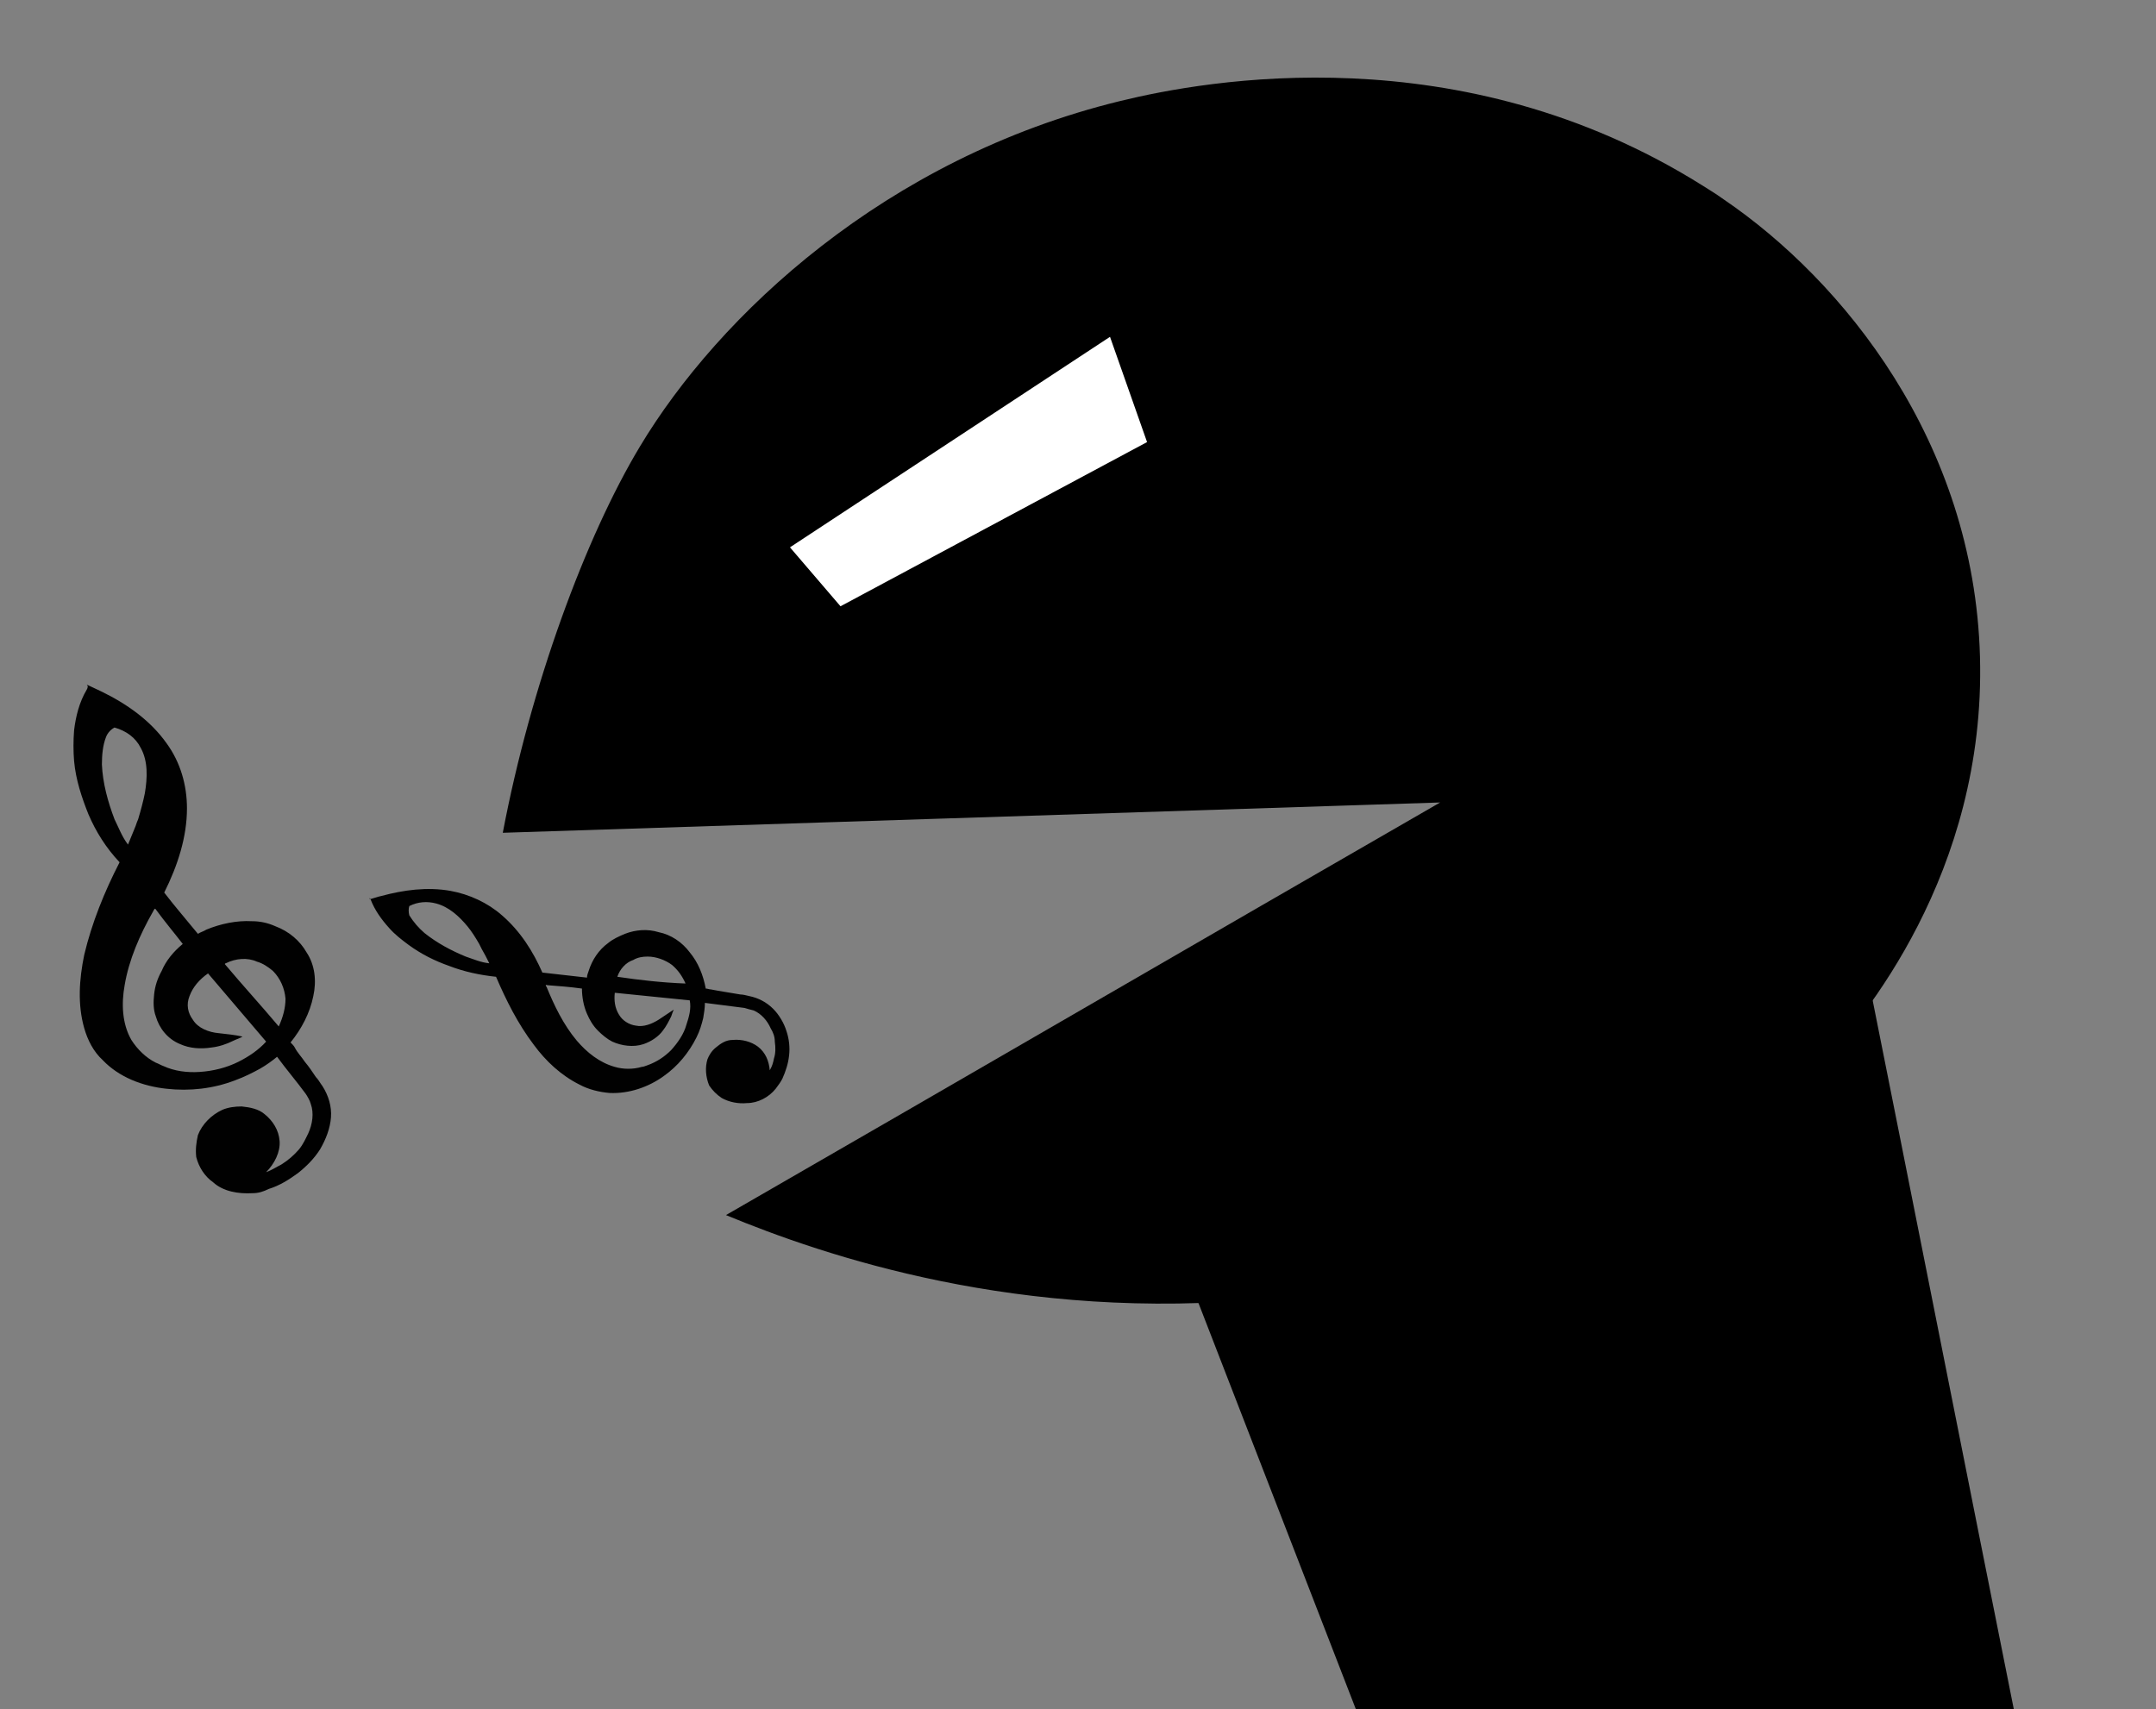 <?xml version="1.0" encoding="utf-8"?>
<!-- Generator: Adobe Illustrator 28.2.0, SVG Export Plug-In . SVG Version: 6.00 Build 0)  -->
<svg version="1.1" xmlns="http://www.w3.org/2000/svg" xmlns:xlink="http://www.w3.org/1999/xlink" x="0px" y="0px"
	 viewBox="0 0 256 203" style="enable-background:new 0 0 256 203;" xml:space="preserve">
<rect x="0" y="0" width="256" height="203" fill="#808080" stroke="none"/>
<style type="text/css">
	.st0{fill:#FFFFFF;}
	.st1{fill:#010101;}
</style>
<g id="head3">
	<path d="M133,12c-27.9,6.8-47.7,25.5-57,41c-6.5,10.8-13,28.5-16.3,45.9c0,0,0,0,0,0c37.1-1.2,74.2-2.4,111.3-3.6
		c-28.3,16.3-56.5,32.7-84.8,49c11.6,4.8,34.9,12.8,64.5,9.9c12.2-1.2,30.9-2.8,49.8-15.3c4.3-2.8,9.8-6.2,15.6-12.4
		c5-5.3,19.7-22.8,19-48.5c-0.7-25.6-16.3-44.7-30.4-54.3c-1.1-0.8-2-1.3-2.6-1.7C173.4,4,143.2,9.5,133,12z"/>
</g>
<g id="neck3">
	<path d="M239.5,204.9c-6.2-31-12.3-61.9-18.5-92.9c-27.8,10.2-55.6,20.4-83.4,30.6c7.8,20.1,15.6,40.3,23.4,60.4"/>
</g>
<g id="eye3">
	<polyline class="st0" points="93.8,65 131.8,40 136.2,52.5 99.8,72 	"/>
</g>
<g id="notes3">
	<path id="path20" class="st1" d="M44,106.8c0.5,1.3,1.3,2.4,2.2,3.4c0.7,0.8,1.5,1.4,2.3,2c1.5,1.1,3.1,1.9,4.8,2.5
		c1.8,0.7,3.7,1.1,5.6,1.3c1.2,2.8,2.6,5.6,4.5,8.1c1.4,1.9,3.2,3.6,5.4,4.7c1.1,0.6,2.4,0.9,3.6,1c2.3,0.1,4.6-0.7,6.4-2
		c1.7-1.2,3-2.8,3.9-4.6c0.4-0.8,0.6-1.5,0.8-2.3c0.1-0.6,0.2-1.2,0.2-1.8c1.5,0.2,3.1,0.4,4.7,0.6c0.3,0.1,0.7,0.2,1.1,0.3
		c0.9,0.4,1.6,1.2,2,2.1c0.3,0.5,0.5,1,0.5,1.6c0.1,0.7,0.1,1.4-0.1,2c-0.1,0.5-0.2,0.9-0.5,1.4c-0.1-1.1-0.5-2.1-1.4-2.8
		c-0.8-0.6-1.9-0.9-3-0.8c-0.8,0-1.4,0.4-2,0.9c-0.5,0.4-0.8,0.9-1,1.4c-0.3,1-0.2,2.1,0.2,3.1c0.4,0.6,0.9,1.1,1.5,1.5
		c0.9,0.5,2,0.7,3,0.6c1.3,0,2.6-0.7,3.4-1.7c0.3-0.4,0.6-0.8,0.8-1.2c0.4-0.9,0.7-1.8,0.8-2.8c0.1-0.9,0-1.9-0.3-2.8
		c-0.3-1-0.9-2-1.6-2.7c-0.8-0.8-1.8-1.3-2.8-1.5c-0.4-0.1-0.8-0.2-1.1-0.2c-0.6-0.1-1.2-0.2-1.8-0.3c-0.6-0.1-1.2-0.2-1.7-0.3
		c-0.2,0-0.4-0.1-0.6-0.1c-0.3-1.6-0.9-3.1-1.9-4.3c-0.9-1.2-2.2-2.1-3.7-2.4c-1.3-0.4-2.7-0.3-4,0.2c-0.7,0.3-1.4,0.6-2,1.1
		c-1.1,0.8-1.9,2-2.3,3.3c-0.1,0.3-0.2,0.5-0.2,0.8c-1.8-0.2-3.5-0.4-5.3-0.6c-1.1-2.5-2.6-4.9-4.8-6.8c-1.7-1.5-3.9-2.5-6.1-2.9
		c-2.8-0.5-5.6-0.1-8.2,0.6c-0.5,0.1-1,0.3-1.4,0.4C43.9,106.5,43.9,106.7,44,106.8L44,106.8z M48.6,107.6c1-0.5,2.1-0.6,3.2-0.3
		c1.5,0.4,2.7,1.5,3.7,2.7c0.5,0.6,1,1.4,1.4,2.1c0.1,0.2,0.2,0.4,0.3,0.6c0.3,0.5,0.6,1.1,0.9,1.7c-1-0.1-1.9-0.5-2.8-0.8
		c-1.7-0.7-3.4-1.6-4.9-2.8c-0.7-0.6-1.3-1.3-1.8-2.1C48.5,108.3,48.5,107.9,48.6,107.6z M69.1,117.4c0,1,0.2,2.1,0.6,3
		c0.3,0.7,0.7,1.4,1.3,2c0.5,0.5,1.1,1,1.7,1.3c1.1,0.5,2.5,0.7,3.7,0.3c0.9-0.3,1.8-0.9,2.3-1.6c0.4-0.5,0.7-1.1,1-1.7
		c0.1-0.3,0.2-0.6,0.3-0.8c-0.6,0.4-1.2,0.8-1.8,1.2c-0.8,0.5-1.8,0.9-2.7,0.7c-0.8-0.1-1.6-0.6-2-1.3c-0.5-0.8-0.6-1.7-0.5-2.6
		c2.9,0.3,5.9,0.6,8.9,0.9c0.2,1-0.1,2-0.4,2.9c-0.3,1.1-1,2.1-1.8,3c-0.8,0.8-1.7,1.4-2.8,1.8c-0.3,0.1-0.5,0.2-0.7,0.2
		c-1,0.3-2.2,0.3-3.2,0c-1.8-0.5-3.3-1.7-4.5-3.1c-1.6-1.9-2.7-4.2-3.6-6.4c-0.1-0.1-0.2-0.3,0.1-0.2
		C66.3,117.1,67.7,117.2,69.1,117.4L69.1,117.4z M73.3,116c0.3-0.9,1-1.7,1.9-2c0.5-0.3,1.1-0.4,1.7-0.4c1,0,2.1,0.4,2.9,1
		c0.7,0.6,1.2,1.3,1.6,2.2C78.7,116.7,76,116.4,73.3,116C73.3,116.1,73.3,116.1,73.3,116z"/>
	<path id="path20_00000008128475938990337470000013889002956203825541_" class="st1" d="M10.3,81.9c-0.9,1.5-1.3,3.2-1.5,4.8
		c-0.1,1.3-0.1,2.5,0,3.7c0.2,2.2,0.9,4.3,1.7,6.3c0.9,2.1,2.1,4,3.7,5.7c-1.8,3.5-3.3,7.2-4.2,11c-0.6,2.9-0.8,5.9,0,8.7
		c0.4,1.4,1.1,2.8,2.2,3.8c1.9,2,4.7,3.1,7.6,3.4c2.7,0.3,5.5,0,8.1-1c1.1-0.4,2.1-0.9,3-1.4c0.7-0.4,1.4-0.9,2-1.4
		c1.1,1.5,2.3,2.9,3.4,4.4c0.2,0.3,0.5,0.8,0.6,1.2c0.4,1.1,0.2,2.4-0.3,3.5c-0.3,0.6-0.6,1.3-1.1,1.9c-0.6,0.7-1.3,1.3-2.1,1.8
		c-0.6,0.3-1.2,0.7-1.8,0.9c1-1,1.7-2.4,1.6-3.7c-0.1-1.3-0.8-2.4-1.8-3.2c-0.7-0.6-1.7-0.8-2.7-0.9c-0.8,0-1.6,0.1-2.3,0.4
		c-1.3,0.6-2.4,1.7-2.9,3c-0.2,0.9-0.3,1.7-0.2,2.6c0.3,1.2,1,2.3,2,3c1.2,1.1,3,1.4,4.7,1.3c0.7,0,1.3-0.2,1.9-0.5
		c1.3-0.4,2.4-1.1,3.5-1.9c1-0.8,1.9-1.7,2.6-2.8c0.7-1.2,1.2-2.5,1.3-3.8c0.1-1.3-0.3-2.6-1-3.7c-0.3-0.4-0.5-0.8-0.8-1.1
		c-0.4-0.6-0.8-1.2-1.3-1.8c-0.4-0.6-0.9-1.1-1.2-1.7c-0.1-0.2-0.3-0.4-0.5-0.6c1.3-1.6,2.3-3.5,2.7-5.5c0.4-1.8,0.2-3.7-0.8-5.2
		c-0.8-1.4-2.1-2.5-3.7-3.1c-0.9-0.4-1.8-0.6-2.8-0.6c-1.8-0.1-3.7,0.3-5.4,1c-0.3,0.2-0.7,0.3-1,0.5c-1.3-1.6-2.7-3.2-4-4.9
		c1.6-3.2,2.7-6.6,2.7-10c0-2.8-0.8-5.5-2.4-7.7c-1.9-2.7-4.7-4.7-7.8-6.2c-0.6-0.3-1.1-0.5-1.7-0.8C10.5,81.5,10.4,81.7,10.3,81.9
		L10.3,81.9z M13.6,86.4c1.4,0.4,2.5,1.2,3.1,2.4c0.9,1.6,0.8,3.6,0.5,5.4c-0.2,1-0.5,2.1-0.8,3.1c-0.1,0.2-0.2,0.5-0.3,0.8
		c-0.3,0.7-0.6,1.5-0.9,2.2c-0.7-0.9-1.1-2-1.6-3c-0.8-2.1-1.4-4.3-1.5-6.5c0-1.1,0.1-2.3,0.5-3.3C12.8,87,13.2,86.6,13.6,86.4z
		 M21.7,112.1c-1.1,0.9-2,2-2.5,3.2c-0.5,0.9-0.8,1.8-0.9,2.8c-0.1,0.9-0.1,1.8,0.2,2.6c0.4,1.4,1.4,2.7,2.9,3.3
		c1.1,0.5,2.4,0.6,3.7,0.4c0.9-0.1,1.8-0.4,2.6-0.8c0.4-0.2,0.8-0.3,1.1-0.5c-0.9-0.2-1.9-0.3-2.8-0.4c-1.2-0.1-2.5-0.6-3.1-1.6
		c-0.6-0.8-0.8-1.8-0.4-2.8c0.4-1.1,1.2-2,2.2-2.7c2.3,2.7,4.6,5.4,6.9,8.1c-0.9,1-2.1,1.8-3.3,2.4c-1.4,0.7-3,1.1-4.6,1.2
		c-1.5,0.1-3-0.1-4.3-0.7c-0.3-0.1-0.6-0.3-0.9-0.4c-1.2-0.6-2.2-1.6-2.9-2.7c-1.1-1.9-1.2-4.3-0.8-6.5c0.5-3,1.8-6,3.4-8.8
		c0.1-0.2,0.2-0.4,0.3-0.2C19.6,109.5,20.7,110.8,21.7,112.1L21.7,112.1z M26.8,114.4c1.2-0.6,2.6-0.7,3.7-0.2
		c0.7,0.2,1.3,0.6,1.9,1.1c0.9,0.9,1.4,2.1,1.5,3.3c0,1.1-0.3,2.2-0.8,3.3c-2.1-2.5-4.3-4.9-6.4-7.4
		C26.7,114.4,26.8,114.4,26.8,114.4z"/>
</g>
</svg>
